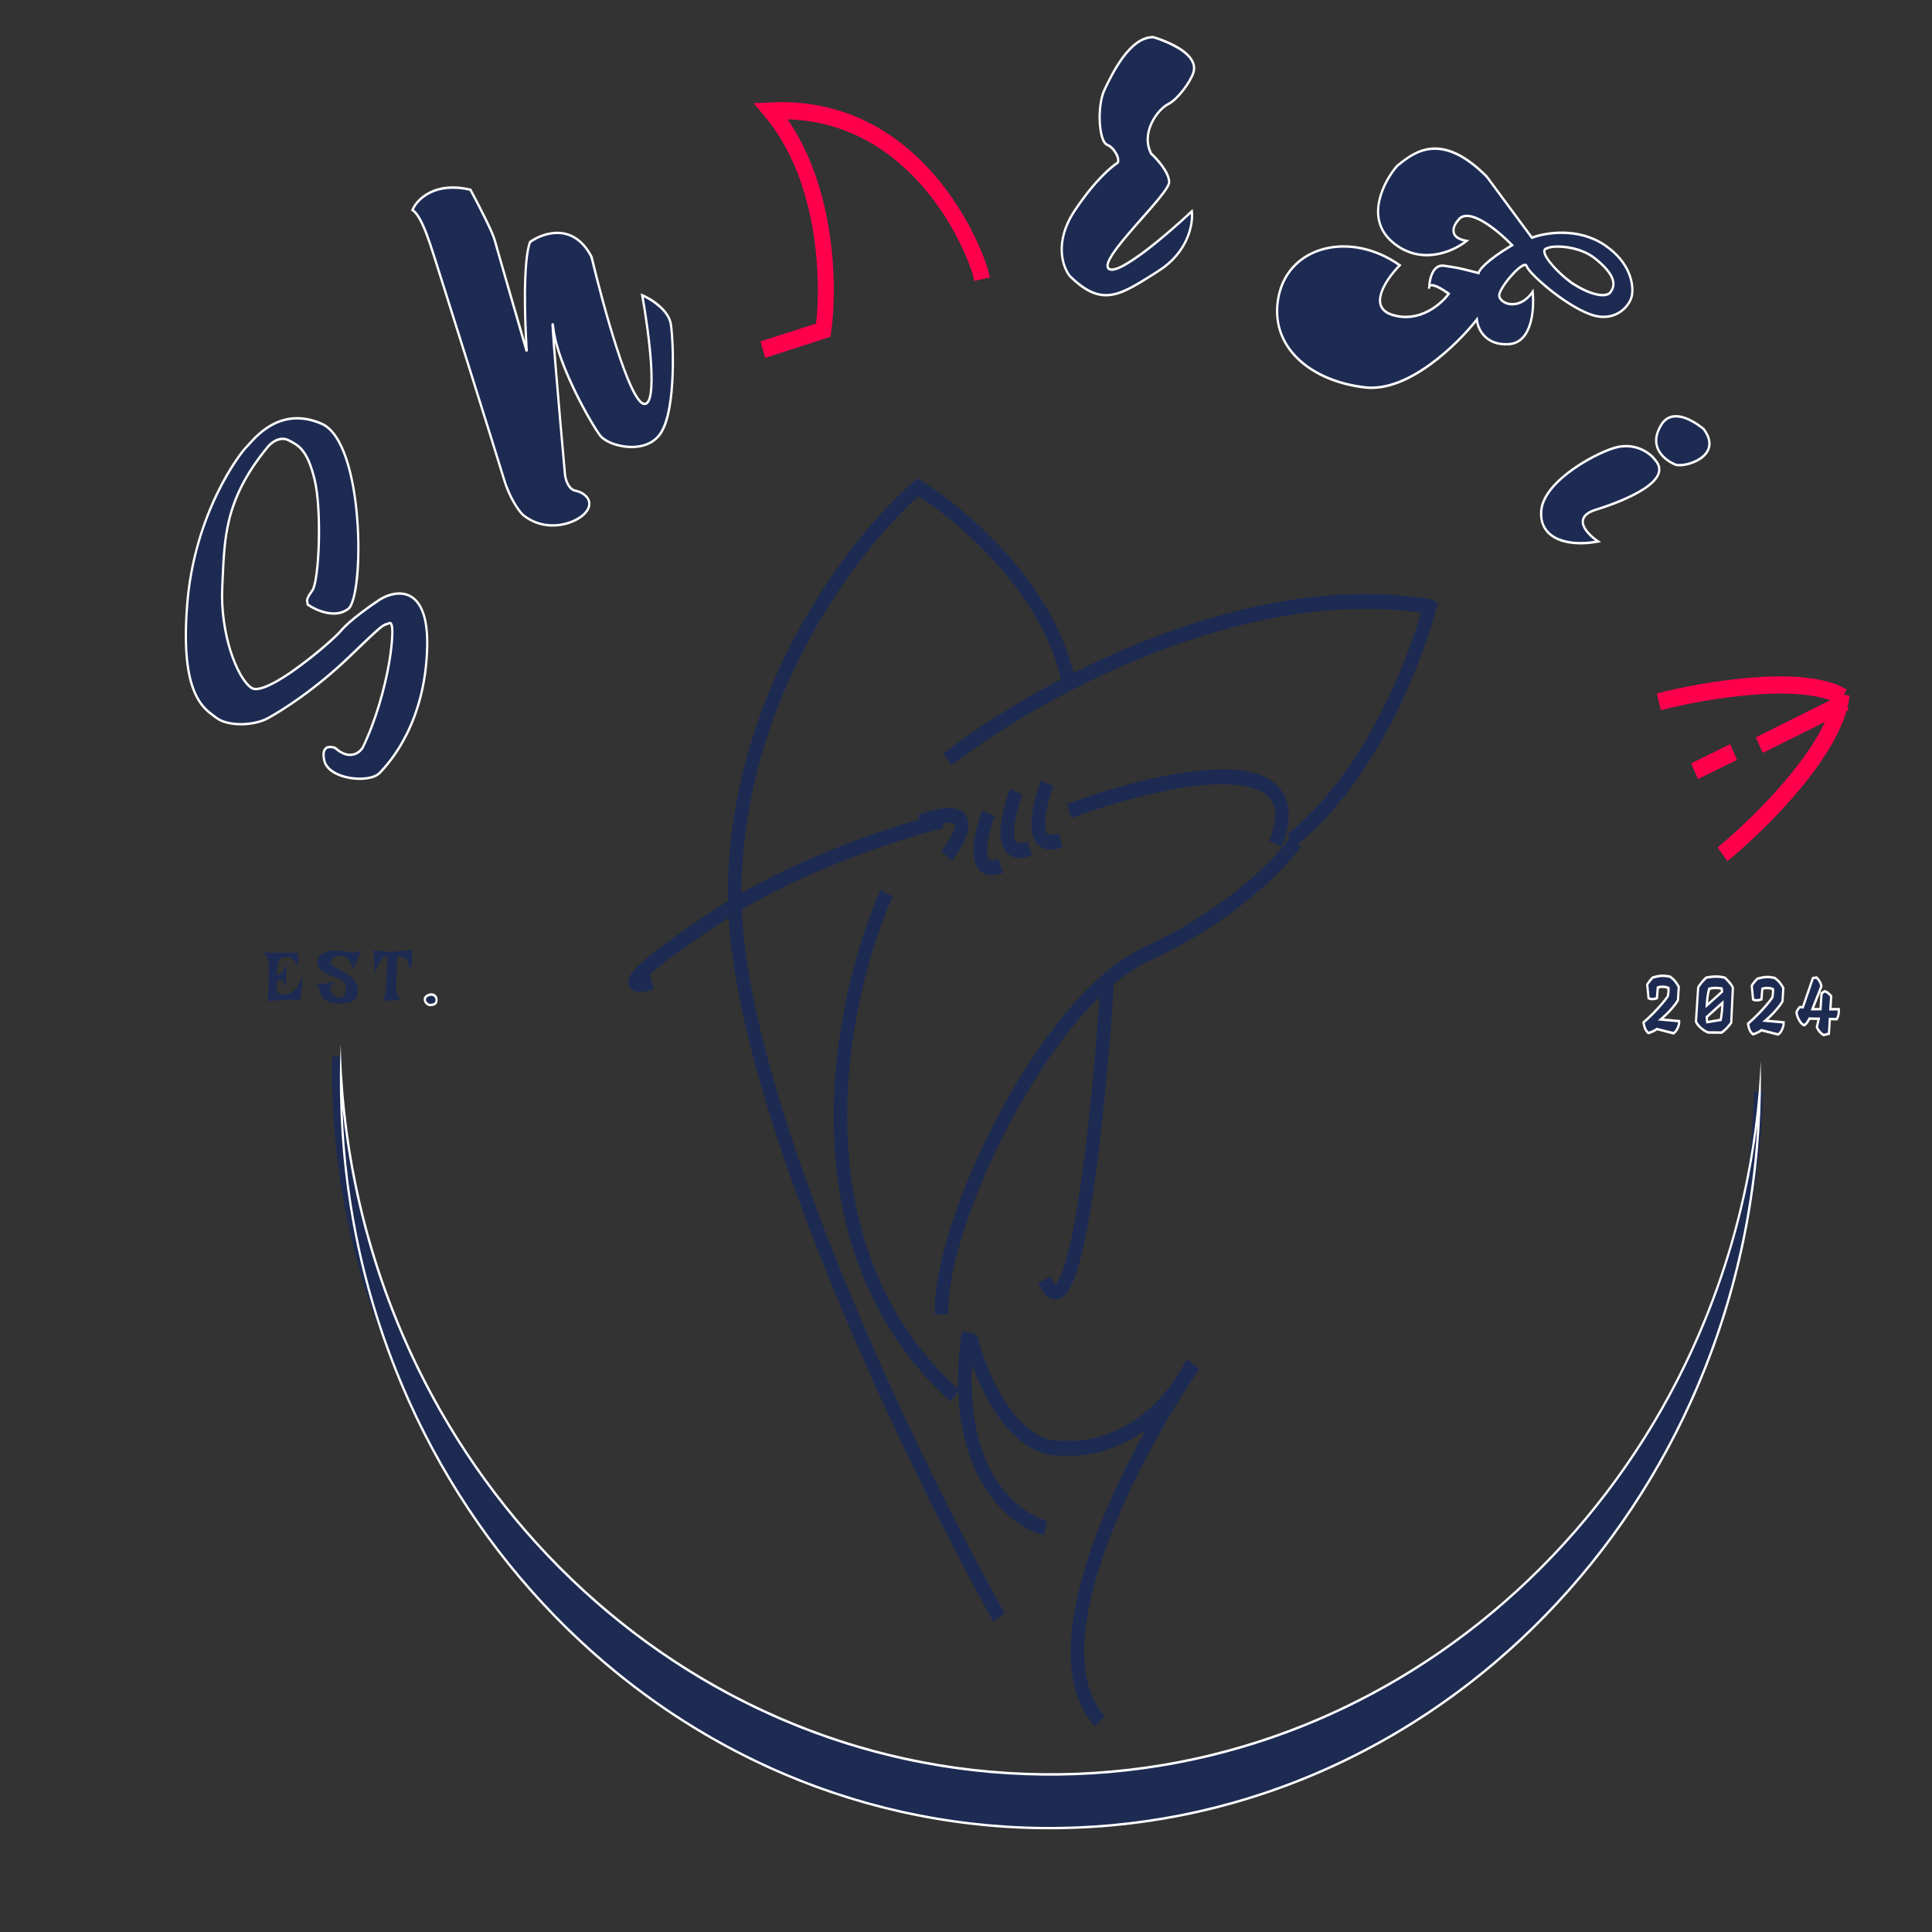 <svg width="17" height="17" viewBox="0 0 17 17" fill="none" xmlns="http://www.w3.org/2000/svg">
<rect x="0" y="0" width="17" height="17" fill="#333333" stroke="none"/>
<path fill-rule="evenodd" clip-rule="evenodd" d="M6.632 0.908L6.779 0.901C7.45 0.867 7.922 1.189 8.23 1.549C8.535 1.906 8.683 2.304 8.711 2.441L8.574 2.472C8.552 2.362 8.416 1.988 8.127 1.651C7.863 1.342 7.474 1.067 6.93 1.05C7.131 1.342 7.239 1.686 7.292 2.006C7.353 2.372 7.343 2.713 7.314 2.917L7.307 2.964L6.733 3.149L6.692 3.004L7.181 2.847C7.203 2.654 7.207 2.353 7.154 2.031C7.096 1.681 6.97 1.312 6.731 1.027L6.632 0.908Z" fill="#FF004D"/>
<path fill-rule="evenodd" clip-rule="evenodd" d="M8.777 4.969C8.507 4.665 8.207 4.439 8.015 4.325L8.072 4.209C8.274 4.33 8.584 4.564 8.863 4.878C9.141 5.191 9.393 5.59 9.47 6.04L9.353 6.065C9.282 5.65 9.048 5.274 8.777 4.969Z" fill="#1D2B53"/>
<path fill-rule="evenodd" clip-rule="evenodd" d="M6.405 7.784C6.447 6.003 7.532 4.661 8.07 4.211L8.142 4.315C7.621 4.751 6.565 6.059 6.524 7.788C6.503 8.649 6.881 9.894 7.369 11.109C7.855 12.321 8.446 13.491 8.842 14.198L8.74 14.267C8.342 13.556 7.749 12.38 7.26 11.162C6.772 9.947 6.383 8.678 6.405 7.784Z" fill="#1D2B53"/>
<path fill-rule="evenodd" clip-rule="evenodd" d="M10.143 5.75C9.379 6.048 8.732 6.454 8.371 6.736L8.302 6.629C8.672 6.341 9.329 5.929 10.103 5.627C10.877 5.324 11.775 5.128 12.623 5.278L12.604 5.408C11.783 5.262 10.907 5.451 10.143 5.75Z" fill="#1D2B53"/>
<path fill-rule="evenodd" clip-rule="evenodd" d="M12.148 6.277C12.351 5.883 12.48 5.5 12.537 5.27L12.652 5.304C12.593 5.545 12.46 5.938 12.251 6.341C12.043 6.745 11.758 7.163 11.394 7.448L11.325 7.341C11.67 7.072 11.944 6.671 12.148 6.277Z" fill="#1D2B53"/>
<path fill-rule="evenodd" clip-rule="evenodd" d="M10.733 6.901C10.339 6.907 9.803 7.059 9.427 7.199L9.389 7.075C9.768 6.933 10.318 6.776 10.732 6.77C10.936 6.767 11.124 6.8 11.236 6.909C11.295 6.966 11.331 7.042 11.338 7.136C11.345 7.228 11.325 7.333 11.278 7.452L11.168 7.4C11.211 7.293 11.224 7.21 11.22 7.147C11.215 7.087 11.193 7.042 11.157 7.008C11.081 6.933 10.934 6.898 10.733 6.901Z" fill="#1D2B53"/>
<path fill-rule="evenodd" clip-rule="evenodd" d="M7.337 9.92C7.319 9.083 7.539 8.299 7.748 7.831L7.855 7.888C7.653 8.341 7.438 9.104 7.456 9.917C7.474 10.727 7.722 11.583 8.44 12.231L8.364 12.333C7.613 11.654 7.355 10.759 7.337 9.92Z" fill="#1D2B53"/>
<path fill-rule="evenodd" clip-rule="evenodd" d="M8.735 12.968C8.88 13.225 9.079 13.347 9.213 13.381L9.185 13.508C9.021 13.466 8.796 13.323 8.634 13.037C8.471 12.749 8.375 12.321 8.464 11.712L8.581 11.733C8.497 12.317 8.59 12.712 8.735 12.968Z" fill="#1D2B53"/>
<path fill-rule="evenodd" clip-rule="evenodd" d="M8.774 12.45C8.624 12.232 8.527 11.962 8.482 11.779L8.598 11.745C8.639 11.917 8.731 12.17 8.869 12.37C9.008 12.572 9.182 12.705 9.389 12.674L9.405 12.804C9.134 12.844 8.923 12.666 8.774 12.45Z" fill="#1D2B53"/>
<path fill-rule="evenodd" clip-rule="evenodd" d="M10.541 12.032C10.204 12.697 9.633 12.828 9.382 12.808L9.391 12.677C9.605 12.694 10.127 12.58 10.437 11.968L10.541 12.032Z" fill="#1D2B53"/>
<path fill-rule="evenodd" clip-rule="evenodd" d="M9.615 13.589C9.834 12.977 10.193 12.355 10.457 11.968L10.552 12.047C10.292 12.427 9.939 13.039 9.726 13.637C9.619 13.936 9.549 14.228 9.541 14.483C9.533 14.738 9.586 14.95 9.72 15.101L9.635 15.192C9.471 15.007 9.413 14.755 9.422 14.479C9.431 14.203 9.506 13.895 9.615 13.589Z" fill="#1D2B53"/>
<path fill-rule="evenodd" clip-rule="evenodd" d="M10.069 8.333C10.785 8.007 11.225 7.55 11.352 7.37L11.446 7.45C11.306 7.65 10.848 8.119 10.115 8.454C9.9 8.552 9.678 8.747 9.466 9C9.255 9.252 9.057 9.56 8.887 9.88C8.717 10.199 8.577 10.529 8.482 10.826C8.386 11.124 8.337 11.382 8.346 11.561L8.227 11.568C8.217 11.364 8.272 11.086 8.369 10.782C8.467 10.477 8.611 10.14 8.784 9.814C8.957 9.488 9.161 9.172 9.379 8.911C9.596 8.651 9.832 8.442 10.069 8.333Z" fill="#1D2B53"/>
<path fill-rule="evenodd" clip-rule="evenodd" d="M8.478 7.416C8.449 7.472 8.411 7.529 8.374 7.575L8.284 7.489C8.317 7.447 8.35 7.398 8.373 7.353C8.398 7.304 8.405 7.271 8.403 7.256C8.402 7.252 8.402 7.252 8.401 7.251C8.401 7.251 8.401 7.251 8.401 7.251C8.399 7.249 8.39 7.243 8.368 7.241C8.323 7.237 8.244 7.249 8.115 7.295L8.079 7.17C8.211 7.123 8.31 7.104 8.379 7.111C8.415 7.114 8.448 7.125 8.474 7.147C8.502 7.171 8.516 7.203 8.521 7.237C8.529 7.298 8.504 7.364 8.478 7.416Z" fill="#1D2B53"/>
<path fill-rule="evenodd" clip-rule="evenodd" d="M6.208 8.058C6.895 7.577 7.871 7.258 8.276 7.16L8.301 7.287C7.902 7.384 6.941 7.699 6.271 8.168L6.208 8.058Z" fill="#1D2B53"/>
<path fill-rule="evenodd" clip-rule="evenodd" d="M9.484 10.588C9.579 9.999 9.649 9.193 9.684 8.629L9.803 8.638C9.767 9.203 9.697 10.015 9.601 10.61C9.553 10.905 9.498 11.156 9.434 11.295C9.418 11.331 9.4 11.363 9.378 11.387C9.357 11.411 9.328 11.433 9.291 11.434C9.253 11.436 9.221 11.417 9.198 11.391C9.174 11.366 9.153 11.331 9.135 11.29L9.241 11.232C9.257 11.267 9.271 11.287 9.28 11.297C9.283 11.3 9.285 11.301 9.286 11.302C9.288 11.301 9.29 11.299 9.293 11.296C9.302 11.285 9.314 11.266 9.328 11.236C9.383 11.117 9.436 10.884 9.484 10.588ZM9.283 11.304C9.283 11.304 9.283 11.304 9.283 11.304C9.283 11.304 9.283 11.304 9.283 11.304ZM9.288 11.304C9.289 11.304 9.289 11.304 9.289 11.304C9.289 11.304 9.289 11.304 9.288 11.304Z" fill="#1D2B53"/>
<path fill-rule="evenodd" clip-rule="evenodd" d="M9.076 7.267C9.072 7.141 9.118 6.977 9.159 6.869L9.269 6.919C9.23 7.023 9.192 7.165 9.195 7.262C9.197 7.312 9.208 7.332 9.217 7.338C9.224 7.344 9.248 7.356 9.313 7.331L9.352 7.454C9.274 7.485 9.201 7.488 9.146 7.444C9.093 7.401 9.078 7.329 9.076 7.267Z" fill="#1D2B53"/>
<path fill-rule="evenodd" clip-rule="evenodd" d="M8.804 7.34C8.799 7.214 8.846 7.051 8.887 6.942L8.997 6.992C8.957 7.097 8.919 7.238 8.923 7.335C8.924 7.385 8.936 7.405 8.945 7.412C8.952 7.417 8.976 7.429 9.041 7.404L9.08 7.527C9.001 7.558 8.929 7.561 8.874 7.517C8.821 7.474 8.806 7.403 8.804 7.34Z" fill="#1D2B53"/>
<path fill-rule="evenodd" clip-rule="evenodd" d="M8.567 7.502C8.563 7.384 8.605 7.232 8.643 7.132L8.753 7.181C8.717 7.277 8.683 7.408 8.686 7.497C8.687 7.543 8.698 7.559 8.704 7.564C8.708 7.568 8.727 7.579 8.785 7.556L8.825 7.679C8.753 7.708 8.684 7.712 8.632 7.669C8.582 7.628 8.569 7.56 8.567 7.502Z" fill="#1D2B53"/>
<path fill-rule="evenodd" clip-rule="evenodd" d="M5.665 8.454C5.805 8.331 6.041 8.166 6.215 8.052L6.276 8.165C6.103 8.278 5.873 8.439 5.739 8.556C5.729 8.565 5.719 8.574 5.71 8.583C5.713 8.582 5.717 8.581 5.721 8.58L5.751 8.707C5.697 8.722 5.653 8.73 5.62 8.729C5.605 8.728 5.584 8.725 5.565 8.712C5.541 8.696 5.528 8.669 5.529 8.638C5.529 8.615 5.539 8.595 5.546 8.582C5.554 8.568 5.565 8.554 5.576 8.54C5.599 8.514 5.63 8.484 5.665 8.454ZM5.619 8.597C5.619 8.597 5.619 8.597 5.62 8.597C5.619 8.597 5.619 8.597 5.619 8.597ZM5.646 8.654C5.646 8.654 5.646 8.655 5.646 8.655C5.646 8.655 5.646 8.654 5.646 8.654Z" fill="#1D2B53"/>
<path fill-rule="evenodd" clip-rule="evenodd" d="M3.004 9.299C2.985 10.114 3.126 10.926 3.42 11.688C3.714 12.45 4.155 13.147 4.719 13.739C5.282 14.331 5.957 14.807 6.704 15.139C7.451 15.471 8.256 15.652 9.073 15.672C9.891 15.692 10.703 15.551 11.465 15.257C12.227 14.962 12.923 14.52 13.513 13.957C14.104 13.393 14.577 12.719 14.906 11.972C15.235 11.226 15.415 10.422 15.434 9.607L15.513 9.609C15.494 10.437 15.312 11.253 14.978 12.01C14.643 12.768 14.164 13.451 13.565 14.023C12.967 14.594 12.262 15.041 11.491 15.339C10.72 15.637 9.898 15.78 9.071 15.759C8.245 15.739 7.43 15.556 6.674 15.22C5.918 14.884 5.235 14.402 4.664 13.802C4.093 13.202 3.646 12.495 3.347 11.722C3.049 10.949 2.905 10.125 2.924 9.297L3.004 9.299Z" fill="#1D2B53"/>
<path d="M3.788 8.764C3.802 8.762 3.813 8.765 3.82 8.772C3.828 8.779 3.832 8.789 3.832 8.802C3.831 8.809 3.83 8.814 3.828 8.817C3.826 8.821 3.823 8.824 3.82 8.826C3.817 8.828 3.813 8.829 3.808 8.831C3.804 8.831 3.799 8.832 3.793 8.833C3.787 8.834 3.781 8.834 3.776 8.832C3.771 8.83 3.766 8.827 3.762 8.823C3.757 8.819 3.754 8.815 3.751 8.81C3.749 8.805 3.748 8.801 3.748 8.796C3.748 8.791 3.749 8.787 3.752 8.783C3.754 8.779 3.758 8.776 3.762 8.774C3.766 8.771 3.77 8.769 3.774 8.768C3.779 8.766 3.784 8.765 3.788 8.764Z" fill="#1D2B53"/>
<path d="M3.285 8.362C3.311 8.365 3.333 8.368 3.352 8.37C3.371 8.371 3.387 8.373 3.399 8.374C3.414 8.375 3.426 8.375 3.435 8.375C3.445 8.374 3.459 8.374 3.477 8.372C3.491 8.371 3.511 8.369 3.535 8.368C3.559 8.365 3.589 8.362 3.625 8.358C3.625 8.368 3.625 8.378 3.625 8.387C3.626 8.396 3.626 8.404 3.626 8.411C3.626 8.419 3.627 8.426 3.627 8.433C3.626 8.441 3.626 8.45 3.625 8.461C3.624 8.47 3.623 8.482 3.621 8.497C3.619 8.511 3.616 8.527 3.612 8.547C3.607 8.524 3.602 8.505 3.597 8.491C3.592 8.477 3.588 8.465 3.584 8.456C3.579 8.447 3.575 8.439 3.57 8.434C3.565 8.43 3.559 8.427 3.552 8.424C3.546 8.422 3.538 8.42 3.528 8.419C3.519 8.417 3.508 8.417 3.495 8.419C3.493 8.475 3.491 8.521 3.49 8.556C3.488 8.591 3.488 8.618 3.487 8.638C3.486 8.661 3.486 8.678 3.486 8.688C3.486 8.703 3.488 8.717 3.492 8.731C3.495 8.743 3.499 8.755 3.506 8.768C3.513 8.781 3.523 8.793 3.536 8.802L3.465 8.802C3.459 8.802 3.45 8.802 3.441 8.803C3.433 8.803 3.422 8.804 3.409 8.805C3.397 8.806 3.382 8.807 3.366 8.809C3.372 8.798 3.376 8.788 3.38 8.779C3.384 8.77 3.386 8.762 3.388 8.756C3.391 8.748 3.393 8.742 3.394 8.736C3.394 8.727 3.396 8.71 3.397 8.684C3.398 8.673 3.398 8.66 3.399 8.644C3.4 8.628 3.401 8.61 3.402 8.588C3.403 8.566 3.405 8.541 3.406 8.513C3.407 8.485 3.409 8.452 3.41 8.417C3.403 8.414 3.397 8.415 3.391 8.417C3.384 8.419 3.379 8.422 3.374 8.425C3.369 8.429 3.363 8.434 3.358 8.44C3.353 8.448 3.348 8.457 3.341 8.468C3.336 8.478 3.329 8.491 3.322 8.507C3.315 8.523 3.307 8.542 3.298 8.566C3.296 8.541 3.295 8.521 3.294 8.505C3.294 8.489 3.293 8.476 3.293 8.467C3.293 8.456 3.293 8.449 3.293 8.443C3.293 8.439 3.292 8.433 3.292 8.425C3.291 8.419 3.29 8.41 3.289 8.4C3.288 8.389 3.287 8.376 3.285 8.362Z" fill="#1D2B53"/>
<path d="M3.18 8.358C3.175 8.372 3.17 8.384 3.165 8.394C3.161 8.404 3.157 8.413 3.154 8.42C3.15 8.428 3.147 8.435 3.145 8.442C3.143 8.446 3.14 8.453 3.137 8.461C3.134 8.468 3.13 8.477 3.125 8.489C3.121 8.501 3.115 8.516 3.108 8.534C3.104 8.518 3.1 8.504 3.095 8.492C3.091 8.48 3.085 8.47 3.08 8.461C3.074 8.452 3.068 8.444 3.061 8.439C3.055 8.433 3.049 8.428 3.043 8.424C3.028 8.415 3.013 8.41 2.998 8.409C2.977 8.41 2.96 8.414 2.948 8.42C2.936 8.426 2.928 8.433 2.922 8.441C2.917 8.448 2.914 8.457 2.913 8.465C2.913 8.473 2.914 8.48 2.916 8.486C2.918 8.491 2.924 8.497 2.936 8.504C2.948 8.511 2.962 8.519 2.979 8.528C2.996 8.537 3.014 8.547 3.033 8.558C3.052 8.569 3.07 8.581 3.086 8.594C3.103 8.607 3.116 8.622 3.127 8.637C3.139 8.652 3.145 8.668 3.146 8.685C3.147 8.707 3.147 8.727 3.145 8.744C3.143 8.761 3.138 8.776 3.128 8.789C3.119 8.801 3.104 8.81 3.084 8.817C3.065 8.824 3.038 8.829 3.003 8.83C2.967 8.831 2.938 8.829 2.915 8.823C2.893 8.816 2.874 8.808 2.86 8.798C2.846 8.787 2.836 8.776 2.829 8.763C2.822 8.751 2.818 8.739 2.815 8.728C2.812 8.716 2.81 8.707 2.809 8.699C2.808 8.69 2.806 8.685 2.803 8.683C2.8 8.681 2.797 8.679 2.794 8.677C2.791 8.676 2.788 8.674 2.785 8.673C2.782 8.671 2.779 8.669 2.776 8.668L2.945 8.64C2.936 8.648 2.928 8.656 2.922 8.663C2.917 8.671 2.913 8.677 2.911 8.682C2.907 8.689 2.905 8.695 2.904 8.7C2.903 8.706 2.905 8.714 2.909 8.723C2.913 8.732 2.919 8.741 2.926 8.749C2.934 8.757 2.943 8.764 2.953 8.77C2.963 8.776 2.973 8.778 2.984 8.777C2.998 8.776 3.009 8.773 3.017 8.767C3.026 8.761 3.032 8.753 3.037 8.743C3.041 8.734 3.044 8.724 3.045 8.713C3.046 8.702 3.045 8.691 3.043 8.68C3.04 8.669 3.037 8.659 3.031 8.649C3.026 8.639 3.02 8.631 3.012 8.625C3.006 8.62 2.996 8.615 2.982 8.61C2.968 8.605 2.953 8.6 2.936 8.594C2.919 8.588 2.902 8.582 2.885 8.574C2.867 8.567 2.851 8.557 2.837 8.547C2.823 8.536 2.812 8.523 2.804 8.509C2.796 8.494 2.793 8.476 2.795 8.456C2.797 8.439 2.802 8.424 2.811 8.413C2.82 8.401 2.831 8.392 2.844 8.385C2.858 8.378 2.873 8.373 2.889 8.37C2.906 8.366 2.923 8.365 2.94 8.364C2.957 8.364 2.974 8.364 2.991 8.366C3.008 8.367 3.023 8.369 3.037 8.371C3.05 8.372 3.062 8.374 3.071 8.376C3.081 8.377 3.087 8.378 3.089 8.379C3.099 8.38 3.109 8.38 3.119 8.379C3.128 8.378 3.138 8.376 3.149 8.373C3.159 8.37 3.17 8.365 3.18 8.358Z" fill="#1D2B53"/>
<path d="M2.304 8.38C2.332 8.381 2.354 8.382 2.372 8.383C2.39 8.383 2.405 8.383 2.416 8.383L2.447 8.383L2.62 8.385C2.621 8.394 2.621 8.402 2.622 8.41C2.622 8.418 2.623 8.425 2.623 8.431C2.622 8.438 2.622 8.445 2.622 8.451C2.621 8.457 2.621 8.463 2.62 8.47C2.619 8.476 2.618 8.482 2.617 8.489C2.616 8.496 2.615 8.503 2.613 8.51C2.608 8.487 2.601 8.469 2.591 8.457C2.583 8.445 2.574 8.437 2.564 8.431C2.554 8.424 2.542 8.421 2.53 8.42C2.514 8.421 2.502 8.422 2.493 8.424C2.484 8.426 2.477 8.429 2.472 8.433C2.467 8.437 2.463 8.441 2.46 8.446C2.458 8.451 2.455 8.456 2.452 8.462C2.45 8.467 2.448 8.475 2.446 8.486C2.444 8.495 2.442 8.507 2.439 8.522C2.438 8.537 2.436 8.557 2.434 8.582C2.444 8.578 2.452 8.575 2.459 8.572C2.465 8.569 2.471 8.567 2.474 8.565C2.479 8.562 2.482 8.56 2.484 8.558C2.485 8.555 2.488 8.551 2.491 8.544C2.493 8.538 2.497 8.53 2.501 8.52C2.505 8.509 2.51 8.495 2.516 8.478C2.517 8.497 2.517 8.514 2.517 8.527C2.517 8.54 2.517 8.55 2.517 8.558C2.517 8.568 2.517 8.575 2.517 8.581L2.517 8.605C2.517 8.614 2.517 8.626 2.517 8.641C2.517 8.656 2.517 8.675 2.518 8.698C2.513 8.682 2.509 8.67 2.505 8.661C2.502 8.652 2.499 8.645 2.496 8.64C2.493 8.634 2.491 8.63 2.488 8.628C2.486 8.627 2.482 8.626 2.477 8.626C2.473 8.625 2.468 8.625 2.461 8.625C2.455 8.625 2.447 8.626 2.437 8.628C2.436 8.651 2.435 8.67 2.436 8.685C2.437 8.699 2.438 8.709 2.44 8.717C2.442 8.726 2.444 8.733 2.447 8.736C2.45 8.74 2.457 8.744 2.468 8.746C2.478 8.749 2.49 8.75 2.503 8.749C2.517 8.749 2.53 8.746 2.544 8.742C2.558 8.738 2.571 8.731 2.582 8.721C2.59 8.713 2.599 8.703 2.608 8.691C2.616 8.68 2.625 8.667 2.635 8.651C2.644 8.635 2.654 8.615 2.664 8.593C2.662 8.612 2.661 8.628 2.66 8.64C2.659 8.653 2.658 8.663 2.658 8.67C2.657 8.679 2.656 8.686 2.656 8.691C2.655 8.696 2.655 8.703 2.654 8.713C2.653 8.721 2.651 8.732 2.649 8.746C2.647 8.759 2.645 8.777 2.642 8.798C2.624 8.798 2.607 8.799 2.59 8.799C2.574 8.799 2.56 8.799 2.547 8.799C2.533 8.799 2.519 8.8 2.507 8.8C2.494 8.8 2.48 8.8 2.464 8.801C2.451 8.802 2.434 8.803 2.416 8.805C2.398 8.806 2.377 8.808 2.355 8.811C2.358 8.782 2.359 8.755 2.36 8.729C2.362 8.703 2.363 8.68 2.363 8.661C2.364 8.638 2.364 8.616 2.364 8.597C2.367 8.548 2.366 8.508 2.363 8.478C2.36 8.447 2.356 8.428 2.352 8.419C2.349 8.416 2.346 8.413 2.342 8.408C2.338 8.405 2.334 8.401 2.328 8.396C2.321 8.391 2.314 8.386 2.304 8.38Z" fill="#1D2B53"/>
<path fill-rule="evenodd" clip-rule="evenodd" d="M3.82 8.771C3.813 8.763 3.802 8.761 3.788 8.762C3.784 8.763 3.779 8.765 3.774 8.766C3.77 8.767 3.766 8.769 3.762 8.772C3.758 8.775 3.754 8.778 3.752 8.782C3.749 8.785 3.748 8.79 3.748 8.795C3.748 8.799 3.749 8.804 3.751 8.809C3.754 8.813 3.757 8.818 3.762 8.822C3.766 8.826 3.771 8.829 3.776 8.831C3.781 8.833 3.787 8.833 3.793 8.832C3.799 8.831 3.804 8.83 3.808 8.829C3.813 8.828 3.817 8.827 3.82 8.825C3.823 8.823 3.826 8.82 3.828 8.816C3.83 8.812 3.831 8.807 3.832 8.801C3.832 8.788 3.828 8.778 3.82 8.771ZM3.833 8.754C3.82 8.741 3.803 8.738 3.785 8.741L3.785 8.741L3.785 8.741C3.779 8.742 3.774 8.743 3.769 8.745C3.763 8.747 3.757 8.75 3.751 8.754C3.745 8.758 3.74 8.762 3.736 8.768L3.736 8.768L3.736 8.769C3.73 8.776 3.728 8.786 3.728 8.794C3.728 8.803 3.73 8.812 3.734 8.819L3.734 8.82L3.734 8.82C3.738 8.827 3.743 8.833 3.749 8.838C3.755 8.844 3.762 8.848 3.769 8.851L3.77 8.851L3.77 8.852C3.779 8.854 3.787 8.855 3.796 8.853C3.802 8.852 3.807 8.852 3.811 8.851L3.812 8.851L3.813 8.85C3.818 8.849 3.824 8.847 3.828 8.845L3.829 8.844L3.829 8.844C3.836 8.84 3.841 8.834 3.845 8.827C3.849 8.819 3.851 8.811 3.851 8.802L3.851 8.802L3.851 8.802C3.852 8.783 3.847 8.766 3.833 8.754Z" fill="white"/>
<path d="M16.17 8.89C16.171 8.916 16.166 8.938 16.156 8.956L16.092 8.955L16.084 9.087L16.049 9.096C16.027 9.084 16.01 9.064 15.997 9.036L16.016 8.953L15.914 8.951C15.909 8.963 15.903 8.975 15.896 8.986C15.889 8.996 15.882 9.004 15.875 9.008C15.867 9.005 15.859 8.998 15.851 8.987C15.842 8.976 15.835 8.963 15.829 8.949C15.823 8.934 15.819 8.921 15.818 8.91C15.822 8.895 15.83 8.883 15.84 8.872L15.87 8.874L15.959 8.615L15.981 8.612C15.989 8.62 15.997 8.63 16.003 8.643C16.011 8.655 16.015 8.667 16.016 8.677L15.932 8.89L16.028 8.89L16.037 8.746L16.057 8.734C16.063 8.735 16.071 8.74 16.081 8.748C16.09 8.755 16.098 8.762 16.103 8.768L16.095 8.89L16.17 8.89Z" fill="#1D2B53"/>
<path d="M15.506 8.989L15.685 9.005C15.684 9.016 15.682 9.027 15.678 9.039C15.674 9.051 15.668 9.062 15.662 9.071C15.656 9.08 15.65 9.087 15.644 9.09L15.496 9.053C15.488 9.06 15.478 9.066 15.466 9.072C15.455 9.078 15.441 9.083 15.426 9.088C15.416 9.079 15.409 9.069 15.404 9.056C15.399 9.044 15.395 9.029 15.392 9.012C15.421 8.986 15.449 8.959 15.476 8.931C15.504 8.903 15.528 8.876 15.551 8.85C15.573 8.824 15.591 8.802 15.604 8.782C15.607 8.769 15.609 8.755 15.61 8.739C15.612 8.723 15.611 8.709 15.61 8.695C15.593 8.687 15.575 8.683 15.554 8.682C15.534 8.681 15.515 8.684 15.498 8.691L15.49 8.785C15.481 8.788 15.472 8.79 15.461 8.79C15.451 8.791 15.442 8.789 15.435 8.786L15.424 8.676C15.43 8.666 15.437 8.656 15.445 8.646C15.453 8.636 15.461 8.628 15.467 8.622C15.497 8.613 15.522 8.608 15.544 8.607C15.566 8.607 15.588 8.609 15.612 8.615C15.629 8.628 15.643 8.641 15.653 8.654C15.664 8.667 15.673 8.681 15.682 8.697L15.674 8.807C15.663 8.826 15.649 8.847 15.631 8.868C15.613 8.889 15.593 8.91 15.572 8.931C15.55 8.952 15.528 8.971 15.506 8.989Z" fill="#1D2B53"/>
<path d="M15.173 8.613C15.18 8.619 15.188 8.627 15.196 8.636C15.205 8.645 15.213 8.655 15.22 8.664C15.228 8.674 15.233 8.683 15.237 8.692L15.224 8.993C15.218 9.002 15.211 9.011 15.202 9.022C15.193 9.032 15.184 9.042 15.174 9.052C15.164 9.061 15.154 9.068 15.145 9.075L15.034 9.074C15.028 9.073 15.019 9.069 15.009 9.063C14.999 9.057 14.988 9.049 14.977 9.04C14.966 9.031 14.957 9.021 14.948 9.012C14.94 9.002 14.935 8.992 14.933 8.985L14.952 8.692C14.956 8.685 14.962 8.676 14.969 8.666C14.977 8.656 14.985 8.646 14.994 8.636C15.003 8.626 15.011 8.618 15.018 8.612C15.047 8.606 15.074 8.603 15.1 8.603C15.125 8.603 15.15 8.606 15.173 8.613ZM15.158 8.689C15.138 8.684 15.117 8.681 15.094 8.681C15.071 8.682 15.05 8.685 15.031 8.691C15.024 8.715 15.018 8.742 15.014 8.775C15.01 8.807 15.008 8.839 15.007 8.871L15.163 8.731C15.162 8.723 15.161 8.716 15.16 8.709C15.159 8.702 15.159 8.695 15.158 8.689ZM15.014 9.006L15.149 8.983C15.154 8.959 15.158 8.93 15.161 8.898C15.164 8.866 15.166 8.833 15.166 8.801L15.007 8.944C15.008 8.956 15.008 8.967 15.009 8.978C15.011 8.988 15.012 8.997 15.014 9.006Z" fill="#1D2B53"/>
<path d="M14.586 8.979L14.765 8.994C14.765 9.005 14.762 9.017 14.758 9.028C14.754 9.04 14.749 9.051 14.742 9.06C14.736 9.069 14.73 9.076 14.724 9.08L14.577 9.042C14.568 9.049 14.558 9.055 14.547 9.061C14.535 9.067 14.522 9.073 14.507 9.077C14.497 9.068 14.489 9.058 14.484 9.046C14.479 9.033 14.475 9.018 14.472 9.001C14.501 8.975 14.529 8.948 14.557 8.921C14.584 8.893 14.609 8.866 14.631 8.84C14.653 8.814 14.671 8.791 14.684 8.771C14.687 8.758 14.69 8.744 14.691 8.728C14.692 8.713 14.692 8.698 14.69 8.684C14.674 8.676 14.655 8.672 14.635 8.671C14.614 8.67 14.595 8.673 14.578 8.681L14.57 8.774C14.562 8.777 14.552 8.779 14.542 8.78C14.531 8.78 14.523 8.779 14.515 8.775L14.504 8.665C14.51 8.655 14.518 8.645 14.525 8.635C14.534 8.625 14.541 8.617 14.548 8.611C14.577 8.602 14.603 8.597 14.624 8.597C14.646 8.596 14.669 8.598 14.692 8.604C14.709 8.617 14.723 8.63 14.734 8.643C14.744 8.656 14.754 8.671 14.762 8.686L14.755 8.797C14.744 8.816 14.729 8.836 14.711 8.857C14.693 8.878 14.674 8.899 14.652 8.92C14.63 8.941 14.608 8.961 14.586 8.979Z" fill="#1D2B53"/>
<path fill-rule="evenodd" clip-rule="evenodd" d="M16.189 8.869L16.19 8.89C16.191 8.919 16.186 8.946 16.173 8.968L16.167 8.979L16.11 8.978L16.102 9.105L16.047 9.119L16.04 9.116C16.014 9.102 15.994 9.078 15.98 9.047L15.976 9.039L15.991 8.975L15.926 8.974C15.922 8.983 15.917 8.991 15.912 8.999L15.912 8.999L15.912 8.999C15.904 9.011 15.896 9.021 15.886 9.028L15.878 9.033L15.869 9.03C15.856 9.025 15.845 9.014 15.835 9.002L15.835 9.002L15.835 9.001C15.826 8.989 15.818 8.975 15.811 8.959L15.811 8.959L15.811 8.958C15.805 8.943 15.8 8.928 15.798 8.914L15.797 8.908L15.799 8.903C15.805 8.885 15.814 8.87 15.827 8.857L15.833 8.85L15.857 8.852L15.945 8.596L15.987 8.59L15.993 8.596C16.004 8.605 16.013 8.618 16.021 8.632C16.029 8.646 16.034 8.66 16.036 8.675L16.037 8.681L15.963 8.869L16.01 8.869L16.018 8.734L16.053 8.711L16.061 8.713C16.072 8.715 16.083 8.722 16.093 8.731C16.103 8.739 16.111 8.746 16.117 8.754L16.123 8.761L16.117 8.869L16.189 8.869ZM16.095 8.891L16.17 8.891C16.17 8.895 16.17 8.9 16.17 8.905C16.17 8.907 16.169 8.91 16.169 8.913C16.168 8.929 16.163 8.944 16.156 8.957L16.092 8.955L16.084 9.087L16.049 9.096C16.028 9.085 16.011 9.065 15.997 9.037L16.016 8.954L15.914 8.952C15.909 8.964 15.903 8.976 15.896 8.986C15.889 8.997 15.882 9.004 15.876 9.009C15.867 9.006 15.859 8.999 15.851 8.988C15.843 8.976 15.835 8.964 15.829 8.95C15.823 8.935 15.82 8.922 15.818 8.91C15.822 8.896 15.83 8.883 15.84 8.872L15.87 8.875L15.959 8.616L15.981 8.613C15.989 8.62 15.997 8.631 16.004 8.643C16.011 8.656 16.015 8.667 16.016 8.678L15.932 8.891L16.028 8.89L16.038 8.747L16.057 8.734C16.064 8.736 16.072 8.74 16.081 8.748C16.09 8.756 16.098 8.763 16.103 8.769L16.095 8.891Z" fill="white"/>
<path fill-rule="evenodd" clip-rule="evenodd" d="M15.544 8.608C15.566 8.607 15.588 8.61 15.612 8.615C15.629 8.628 15.643 8.641 15.654 8.654C15.664 8.668 15.674 8.682 15.682 8.697L15.675 8.808C15.664 8.827 15.649 8.847 15.631 8.868C15.613 8.889 15.594 8.911 15.572 8.932C15.558 8.945 15.544 8.958 15.53 8.97C15.522 8.977 15.514 8.983 15.506 8.99L15.685 9.006C15.685 9.009 15.684 9.013 15.684 9.016C15.683 9.02 15.683 9.024 15.682 9.027C15.681 9.031 15.679 9.036 15.678 9.04C15.674 9.051 15.668 9.062 15.662 9.072C15.656 9.081 15.65 9.087 15.644 9.091L15.497 9.053C15.488 9.06 15.478 9.067 15.467 9.073C15.455 9.079 15.442 9.084 15.427 9.089C15.417 9.08 15.409 9.069 15.404 9.057C15.399 9.044 15.395 9.029 15.392 9.012C15.421 8.986 15.449 8.96 15.476 8.932C15.504 8.904 15.529 8.877 15.551 8.851C15.573 8.825 15.591 8.802 15.604 8.782C15.607 8.77 15.609 8.755 15.61 8.74C15.612 8.724 15.611 8.709 15.61 8.696C15.594 8.688 15.575 8.683 15.555 8.683C15.534 8.682 15.515 8.685 15.498 8.692L15.49 8.785C15.481 8.788 15.472 8.79 15.461 8.791C15.451 8.791 15.442 8.79 15.435 8.787L15.424 8.677C15.43 8.666 15.437 8.656 15.445 8.647C15.453 8.637 15.461 8.629 15.468 8.622C15.497 8.613 15.523 8.609 15.544 8.608ZM15.431 8.632C15.422 8.642 15.414 8.653 15.407 8.665L15.404 8.671L15.416 8.802L15.428 8.807C15.438 8.812 15.45 8.813 15.462 8.813L15.462 8.813L15.463 8.813C15.474 8.812 15.486 8.81 15.496 8.806L15.509 8.802L15.516 8.708C15.528 8.705 15.54 8.704 15.553 8.705L15.554 8.705L15.554 8.705C15.568 8.705 15.58 8.707 15.591 8.711C15.592 8.72 15.591 8.728 15.591 8.738L15.591 8.738L15.591 8.738C15.59 8.751 15.588 8.762 15.586 8.772C15.573 8.791 15.557 8.812 15.536 8.836C15.514 8.862 15.49 8.888 15.463 8.916C15.436 8.943 15.408 8.97 15.379 8.995L15.37 9.004L15.372 9.017C15.376 9.035 15.38 9.051 15.386 9.066L15.386 9.066C15.392 9.081 15.402 9.095 15.414 9.105L15.422 9.113L15.432 9.11C15.448 9.105 15.462 9.099 15.475 9.092C15.484 9.088 15.493 9.082 15.501 9.077L15.647 9.114L15.654 9.11C15.663 9.104 15.671 9.095 15.678 9.085C15.685 9.073 15.691 9.061 15.696 9.048C15.701 9.034 15.704 9.02 15.704 9.006L15.705 8.986L15.559 8.973C15.567 8.965 15.576 8.957 15.585 8.948L15.585 8.948C15.607 8.927 15.627 8.905 15.645 8.883C15.664 8.861 15.68 8.84 15.691 8.819L15.694 8.815L15.702 8.692L15.699 8.686C15.69 8.67 15.68 8.654 15.669 8.64C15.657 8.625 15.641 8.611 15.623 8.597L15.62 8.595L15.616 8.594C15.591 8.588 15.567 8.585 15.543 8.586C15.52 8.587 15.493 8.592 15.463 8.601L15.458 8.602L15.455 8.606C15.447 8.613 15.439 8.622 15.431 8.632Z" fill="white"/>
<path fill-rule="evenodd" clip-rule="evenodd" d="M15.182 8.593L15.185 8.596C15.193 8.603 15.202 8.611 15.21 8.621C15.22 8.631 15.228 8.641 15.236 8.651C15.244 8.662 15.251 8.672 15.255 8.683L15.258 8.688L15.243 9.001L15.24 9.007C15.234 9.016 15.226 9.026 15.217 9.037C15.207 9.048 15.197 9.059 15.187 9.069L15.187 9.069L15.186 9.069C15.176 9.079 15.166 9.087 15.156 9.094L15.151 9.097L15.033 9.096L15.031 9.096C15.021 9.094 15.011 9.089 15 9.082C14.989 9.076 14.977 9.068 14.966 9.058L14.966 9.058L14.965 9.058C14.954 9.048 14.943 9.038 14.934 9.027L14.934 9.027L14.934 9.027C14.925 9.016 14.917 9.004 14.914 8.992L14.913 8.988L14.933 8.686L14.935 8.681C14.94 8.673 14.946 8.663 14.954 8.653L14.954 8.653C14.962 8.642 14.971 8.631 14.98 8.621C14.989 8.611 14.998 8.602 15.006 8.595L15.01 8.592L15.015 8.591C15.045 8.585 15.073 8.582 15.1 8.582C15.127 8.582 15.153 8.585 15.178 8.592L15.182 8.593ZM15.173 8.613C15.18 8.62 15.188 8.627 15.197 8.637C15.205 8.646 15.213 8.655 15.221 8.665C15.228 8.675 15.234 8.684 15.238 8.693L15.224 8.994C15.218 9.002 15.211 9.012 15.202 9.022C15.193 9.033 15.184 9.043 15.174 9.052C15.164 9.061 15.154 9.069 15.145 9.075L15.034 9.074C15.028 9.073 15.02 9.07 15.009 9.063C14.999 9.057 14.988 9.05 14.977 9.041C14.966 9.031 14.957 9.022 14.949 9.012C14.94 9.002 14.935 8.993 14.933 8.985L14.952 8.693C14.956 8.685 14.962 8.677 14.969 8.667C14.977 8.656 14.985 8.646 14.994 8.637C15.003 8.627 15.011 8.619 15.018 8.612C15.047 8.607 15.074 8.604 15.1 8.604C15.126 8.604 15.15 8.607 15.173 8.613ZM15.141 8.713L15.141 8.712C15.141 8.71 15.14 8.709 15.14 8.708C15.126 8.705 15.111 8.704 15.094 8.704C15.077 8.704 15.062 8.706 15.047 8.71C15.042 8.729 15.038 8.752 15.034 8.778C15.032 8.793 15.031 8.808 15.03 8.823L15.142 8.722C15.142 8.719 15.141 8.716 15.141 8.713L15.141 8.713ZM15.163 8.731L15.007 8.871C15.007 8.862 15.008 8.852 15.008 8.842C15.01 8.82 15.012 8.797 15.014 8.775C15.019 8.743 15.024 8.715 15.031 8.692C15.05 8.685 15.072 8.682 15.094 8.682C15.117 8.682 15.138 8.684 15.158 8.689C15.159 8.695 15.16 8.702 15.161 8.71C15.162 8.717 15.162 8.724 15.163 8.731ZM15.142 8.897C15.143 8.88 15.144 8.864 15.145 8.848L15.028 8.954C15.028 8.961 15.029 8.969 15.029 8.975C15.03 8.977 15.03 8.98 15.03 8.982L15.133 8.964C15.136 8.945 15.139 8.922 15.142 8.897L15.142 8.897ZM15.149 8.984L15.014 9.006C15.013 8.998 15.011 8.988 15.01 8.978C15.009 8.968 15.008 8.956 15.007 8.944L15.166 8.801C15.166 8.811 15.166 8.82 15.166 8.83C15.165 8.853 15.164 8.876 15.161 8.899C15.159 8.931 15.154 8.959 15.149 8.984Z" fill="white"/>
<path fill-rule="evenodd" clip-rule="evenodd" d="M14.624 8.597C14.646 8.597 14.669 8.599 14.692 8.605C14.71 8.617 14.723 8.63 14.734 8.644C14.745 8.657 14.754 8.671 14.762 8.687L14.755 8.797C14.744 8.816 14.729 8.836 14.711 8.858C14.694 8.879 14.674 8.9 14.652 8.921C14.638 8.934 14.624 8.947 14.61 8.959C14.602 8.966 14.594 8.973 14.587 8.979L14.765 8.995C14.765 8.999 14.765 9.002 14.764 9.006C14.764 9.009 14.763 9.013 14.762 9.017C14.761 9.021 14.76 9.025 14.758 9.029C14.754 9.041 14.749 9.051 14.742 9.061C14.736 9.07 14.73 9.076 14.724 9.08L14.577 9.043C14.569 9.049 14.559 9.056 14.547 9.062C14.535 9.068 14.522 9.073 14.507 9.078C14.497 9.069 14.49 9.058 14.485 9.046C14.479 9.033 14.475 9.018 14.472 9.001C14.501 8.976 14.53 8.949 14.557 8.921C14.584 8.893 14.609 8.866 14.631 8.84C14.653 8.814 14.671 8.791 14.684 8.771C14.688 8.759 14.69 8.745 14.691 8.729C14.692 8.713 14.692 8.699 14.69 8.685C14.674 8.677 14.655 8.673 14.635 8.672C14.615 8.671 14.596 8.674 14.578 8.681L14.57 8.775C14.562 8.778 14.552 8.78 14.542 8.78C14.531 8.781 14.523 8.779 14.515 8.776L14.504 8.666C14.511 8.655 14.518 8.646 14.526 8.636C14.534 8.626 14.541 8.618 14.548 8.611C14.577 8.603 14.603 8.598 14.624 8.597ZM14.511 8.621C14.502 8.632 14.495 8.643 14.488 8.654L14.484 8.661L14.497 8.792L14.508 8.796C14.518 8.801 14.53 8.802 14.542 8.802L14.543 8.802L14.543 8.802C14.555 8.801 14.566 8.799 14.576 8.796L14.589 8.791L14.597 8.698C14.608 8.694 14.621 8.693 14.634 8.694L14.634 8.694L14.634 8.694C14.648 8.694 14.661 8.697 14.671 8.701C14.672 8.709 14.672 8.718 14.671 8.727L14.671 8.727L14.671 8.728C14.67 8.74 14.668 8.752 14.666 8.762C14.654 8.78 14.637 8.801 14.617 8.825C14.595 8.851 14.57 8.877 14.543 8.905C14.516 8.932 14.489 8.959 14.46 8.984L14.45 8.993L14.453 9.006C14.456 9.024 14.461 9.041 14.466 9.055L14.466 9.055C14.473 9.071 14.482 9.084 14.494 9.095L14.502 9.102L14.512 9.099C14.528 9.094 14.543 9.088 14.555 9.082C14.565 9.077 14.573 9.072 14.581 9.066L14.727 9.104L14.734 9.099C14.743 9.093 14.751 9.084 14.758 9.074C14.766 9.063 14.772 9.05 14.777 9.037C14.782 9.023 14.785 9.009 14.785 8.995L14.785 8.975L14.639 8.962C14.648 8.954 14.656 8.946 14.665 8.937L14.665 8.937C14.687 8.916 14.708 8.894 14.726 8.872C14.745 8.85 14.76 8.829 14.772 8.809L14.774 8.804L14.782 8.681L14.779 8.676C14.77 8.659 14.76 8.644 14.749 8.629C14.737 8.614 14.722 8.6 14.703 8.586L14.7 8.584L14.696 8.583C14.672 8.577 14.647 8.575 14.624 8.575C14.6 8.576 14.573 8.581 14.543 8.59L14.538 8.592L14.535 8.595C14.527 8.602 14.519 8.611 14.511 8.621Z" fill="white"/>
<path fill-rule="evenodd" clip-rule="evenodd" d="M15.427 6.113C15.12 6.137 14.807 6.199 14.614 6.249L14.579 6.102C14.778 6.05 15.098 5.987 15.414 5.962C15.572 5.95 15.731 5.947 15.873 5.961C16.015 5.975 16.147 6.006 16.248 6.066L16.182 6.198C16.106 6.153 15.997 6.125 15.863 6.112C15.73 6.099 15.58 6.101 15.427 6.113Z" fill="#FF004D"/>
<path fill-rule="evenodd" clip-rule="evenodd" d="M15.45 6.488L16.206 6.111L16.267 6.248L15.511 6.625L15.45 6.488Z" fill="#FF004D"/>
<path fill-rule="evenodd" clip-rule="evenodd" d="M15.73 6.844C15.519 7.098 15.274 7.325 15.113 7.457L15.2 7.577C15.366 7.442 15.618 7.208 15.836 6.946C15.945 6.815 16.047 6.675 16.125 6.537C16.203 6.399 16.26 6.257 16.275 6.121L16.136 6.1C16.124 6.206 16.077 6.328 16.004 6.457C15.932 6.585 15.836 6.717 15.73 6.844Z" fill="#FF004D"/>
<path fill-rule="evenodd" clip-rule="evenodd" d="M14.881 6.717L15.224 6.548L15.284 6.686L14.941 6.855L14.881 6.717Z" fill="#FF004D"/>
<path fill-rule="evenodd" clip-rule="evenodd" d="M15.493 9.335C15.329 12.857 12.546 15.642 9.172 15.602C5.798 15.563 3.08 12.715 2.998 9.19C2.994 9.271 2.992 9.354 2.991 9.436C2.949 13.075 5.713 16.056 9.166 16.096C12.619 16.136 15.452 13.22 15.494 9.582C15.495 9.499 15.495 9.417 15.493 9.335Z" fill="#1D2B53"/>
<path fill-rule="evenodd" clip-rule="evenodd" d="M15.463 9.9C15.045 13.163 12.373 15.662 9.172 15.624C5.97 15.587 3.356 13.027 3.014 9.755C3.132 13.234 5.825 16.036 9.166 16.075C12.507 16.113 15.265 13.375 15.463 9.9ZM15.474 9.618C15.178 13.005 12.455 15.641 9.172 15.602C5.889 15.564 3.227 12.866 3.011 9.473C3.01 9.461 3.009 9.449 3.008 9.437C3.004 9.355 3 9.272 2.998 9.19C2.994 9.271 2.992 9.354 2.991 9.436C2.991 9.449 2.991 9.461 2.991 9.474C2.968 13.095 5.725 16.056 9.166 16.096C12.607 16.136 15.432 13.239 15.494 9.619C15.494 9.606 15.494 9.594 15.494 9.582C15.495 9.499 15.495 9.417 15.493 9.335C15.489 9.417 15.483 9.5 15.477 9.581C15.476 9.593 15.475 9.605 15.474 9.618Z" fill="white"/>
<path d="M4.139 1.67C3.821 1.594 3.667 1.757 3.629 1.848C3.693 1.891 3.741 2.022 3.783 2.143C3.826 2.265 4.371 4.007 4.434 4.216C4.484 4.383 4.565 4.494 4.6 4.529C4.805 4.698 5.071 4.607 5.153 4.51C5.234 4.413 5.148 4.335 5.065 4.319C4.999 4.306 4.975 4.215 4.97 4.171C4.923 3.638 4.836 2.636 4.87 2.896C4.911 3.222 5.206 3.734 5.281 3.832C5.356 3.931 5.698 4.014 5.823 3.796C5.947 3.579 5.925 3.023 5.904 2.86C5.888 2.73 5.729 2.631 5.651 2.598C5.71 2.925 5.794 3.573 5.666 3.554C5.538 3.534 5.305 2.683 5.205 2.26C5.048 1.956 4.779 2.046 4.664 2.129C4.6 2.298 4.618 2.841 4.635 3.092C4.549 2.797 4.373 2.19 4.353 2.113C4.332 2.036 4.202 1.786 4.139 1.67Z" fill="#1D2B53"/>
<path fill-rule="evenodd" clip-rule="evenodd" d="M3.642 1.844C3.673 1.869 3.7 1.912 3.723 1.961C3.749 2.015 3.772 2.079 3.793 2.14C3.835 2.262 4.381 4.004 4.444 4.213C4.493 4.378 4.573 4.487 4.606 4.521C4.706 4.603 4.821 4.622 4.921 4.609C5.022 4.595 5.106 4.549 5.145 4.503C5.165 4.48 5.173 4.459 5.175 4.44C5.177 4.422 5.172 4.405 5.163 4.39C5.143 4.36 5.104 4.337 5.064 4.329C5.026 4.322 5.002 4.293 4.986 4.262C4.97 4.23 4.963 4.195 4.961 4.172L4.961 4.172C4.937 3.905 4.903 3.521 4.88 3.237C4.868 3.094 4.859 2.977 4.855 2.911C4.854 2.895 4.853 2.881 4.853 2.872C4.852 2.867 4.852 2.863 4.852 2.86C4.852 2.857 4.852 2.854 4.853 2.852C4.853 2.851 4.853 2.85 4.854 2.848C4.855 2.847 4.857 2.845 4.859 2.844C4.862 2.842 4.866 2.843 4.868 2.844C4.869 2.845 4.871 2.847 4.871 2.847C4.872 2.848 4.872 2.849 4.872 2.849C4.873 2.85 4.873 2.851 4.873 2.851C4.874 2.854 4.874 2.857 4.875 2.86C4.876 2.867 4.878 2.879 4.88 2.895C4.9 3.056 4.984 3.264 5.072 3.445C5.16 3.626 5.252 3.777 5.289 3.826C5.306 3.848 5.34 3.871 5.383 3.889C5.427 3.906 5.48 3.919 5.534 3.922C5.643 3.928 5.755 3.895 5.814 3.791C5.844 3.738 5.866 3.664 5.881 3.579C5.896 3.495 5.904 3.4 5.908 3.307C5.916 3.121 5.905 2.942 5.894 2.861C5.887 2.8 5.845 2.745 5.794 2.701C5.751 2.663 5.702 2.633 5.665 2.616C5.693 2.779 5.727 3.012 5.739 3.205C5.745 3.305 5.745 3.396 5.736 3.46C5.731 3.492 5.724 3.519 5.713 3.537C5.708 3.547 5.701 3.554 5.693 3.559C5.684 3.564 5.675 3.566 5.665 3.564C5.655 3.563 5.645 3.557 5.635 3.549C5.625 3.541 5.616 3.53 5.606 3.516C5.587 3.49 5.566 3.452 5.545 3.407C5.504 3.318 5.459 3.196 5.416 3.061C5.329 2.794 5.246 2.475 5.195 2.264C5.119 2.116 5.016 2.065 4.918 2.06C4.821 2.056 4.729 2.096 4.672 2.137C4.657 2.177 4.647 2.24 4.64 2.317C4.633 2.395 4.63 2.486 4.629 2.58C4.628 2.768 4.637 2.966 4.645 3.091L4.625 3.095C4.54 2.8 4.364 2.193 4.343 2.116C4.338 2.098 4.327 2.068 4.311 2.032C4.294 1.996 4.274 1.954 4.253 1.911C4.211 1.826 4.164 1.737 4.133 1.679C3.832 1.61 3.683 1.757 3.642 1.844ZM3.62 1.844C3.659 1.748 3.819 1.583 4.141 1.659L4.146 1.66L4.148 1.664C4.179 1.722 4.228 1.814 4.271 1.901C4.292 1.945 4.313 1.987 4.329 2.023C4.345 2.059 4.357 2.09 4.363 2.11C4.381 2.18 4.529 2.689 4.62 3.002C4.613 2.882 4.608 2.727 4.609 2.58C4.61 2.485 4.613 2.394 4.62 2.315C4.627 2.236 4.638 2.169 4.655 2.125L4.656 2.122L4.658 2.121C4.717 2.078 4.815 2.034 4.919 2.039C5.024 2.044 5.133 2.1 5.214 2.255L5.214 2.256L5.215 2.257C5.265 2.469 5.348 2.787 5.435 3.055C5.478 3.189 5.522 3.31 5.563 3.398C5.584 3.442 5.604 3.478 5.622 3.503C5.631 3.516 5.64 3.526 5.647 3.532C5.655 3.539 5.662 3.542 5.668 3.543C5.674 3.544 5.679 3.543 5.683 3.54C5.687 3.538 5.692 3.533 5.696 3.526C5.705 3.511 5.712 3.488 5.716 3.457C5.725 3.395 5.725 3.306 5.719 3.206C5.706 3.006 5.671 2.763 5.641 2.6L5.638 2.581L5.655 2.588C5.695 2.605 5.755 2.638 5.807 2.684C5.859 2.73 5.906 2.789 5.914 2.859C5.925 2.941 5.936 3.121 5.928 3.308C5.925 3.402 5.916 3.498 5.901 3.584C5.886 3.669 5.864 3.746 5.832 3.802C5.767 3.915 5.645 3.949 5.533 3.943C5.477 3.94 5.422 3.927 5.376 3.909C5.331 3.89 5.294 3.866 5.273 3.839C5.235 3.789 5.142 3.636 5.054 3.455C4.985 3.313 4.918 3.153 4.882 3.011C4.887 3.073 4.893 3.149 4.9 3.235C4.923 3.52 4.957 3.904 4.981 4.17C4.983 4.191 4.989 4.223 5.004 4.252C5.018 4.28 5.039 4.303 5.067 4.308C5.11 4.317 5.155 4.341 5.179 4.378C5.191 4.397 5.198 4.419 5.195 4.443C5.193 4.467 5.182 4.492 5.16 4.517C5.118 4.568 5.028 4.616 4.924 4.63C4.82 4.644 4.699 4.624 4.594 4.537L4.593 4.537L4.593 4.536C4.557 4.501 4.475 4.388 4.425 4.219C4.362 4.01 3.816 2.269 3.774 2.147C3.753 2.086 3.73 2.023 3.705 1.971C3.68 1.918 3.653 1.877 3.624 1.857L3.616 1.852L3.62 1.844Z" fill="white"/>
<path d="M3.063 5.358C2.947 5.446 2.777 5.368 2.707 5.318C2.706 5.28 2.684 5.284 2.747 5.197C2.811 5.11 2.832 4.474 2.767 4.214C2.701 3.955 2.629 3.919 2.537 3.873L2.536 3.872C2.462 3.835 2.385 3.896 2.356 3.931C1.96 4.412 1.976 4.761 1.956 5.164C1.935 5.567 2.085 5.97 2.214 6.053C2.343 6.136 2.918 5.649 3.006 5.544C3.076 5.459 3.262 5.327 3.347 5.272C3.489 5.186 3.769 5.149 3.759 5.683C3.746 6.351 3.435 6.703 3.341 6.8C3.248 6.897 2.891 6.857 2.853 6.692C2.823 6.56 2.904 6.563 2.949 6.581C3.074 6.693 3.162 6.625 3.191 6.578C3.422 6.106 3.496 5.456 3.428 5.482C3.36 5.508 3.394 5.469 3.084 5.768C2.774 6.068 2.482 6.25 2.357 6.319C2.233 6.387 2.004 6.393 1.903 6.315C1.801 6.237 1.583 6.131 1.647 5.321C1.71 4.511 2.113 3.986 2.171 3.929C2.23 3.871 2.45 3.563 2.829 3.728C3.209 3.892 3.209 5.248 3.063 5.358Z" fill="#1D2B53"/>
<path fill-rule="evenodd" clip-rule="evenodd" d="M2.187 3.898C2.269 3.807 2.485 3.568 2.833 3.718C2.932 3.761 3.005 3.881 3.056 4.033C3.107 4.186 3.139 4.376 3.153 4.563C3.168 4.75 3.166 4.936 3.152 5.082C3.144 5.155 3.134 5.218 3.12 5.267C3.114 5.291 3.106 5.312 3.098 5.329C3.09 5.346 3.08 5.359 3.069 5.367C3.008 5.414 2.933 5.416 2.866 5.401C2.799 5.386 2.737 5.353 2.701 5.328L2.697 5.324L2.697 5.319C2.697 5.312 2.696 5.306 2.694 5.301C2.694 5.3 2.694 5.299 2.694 5.298C2.693 5.291 2.691 5.284 2.693 5.275C2.696 5.257 2.708 5.234 2.739 5.191C2.746 5.182 2.753 5.164 2.759 5.138C2.766 5.113 2.771 5.08 2.776 5.042C2.786 4.967 2.793 4.872 2.795 4.771C2.801 4.568 2.79 4.346 2.757 4.217C2.725 4.088 2.691 4.016 2.654 3.971C2.618 3.926 2.579 3.906 2.533 3.883L2.532 3.882C2.499 3.866 2.464 3.871 2.434 3.885C2.403 3.899 2.378 3.922 2.364 3.939C2.167 4.178 2.073 4.384 2.025 4.58C1.985 4.746 1.978 4.904 1.97 5.071C1.969 5.102 1.968 5.134 1.966 5.165C1.956 5.365 1.988 5.565 2.038 5.726C2.064 5.806 2.094 5.876 2.125 5.931C2.157 5.986 2.189 6.025 2.219 6.044C2.232 6.053 2.252 6.055 2.28 6.049C2.307 6.044 2.34 6.031 2.376 6.014C2.449 5.979 2.535 5.923 2.62 5.86C2.79 5.736 2.955 5.589 2.998 5.537C3.034 5.494 3.099 5.439 3.165 5.389C3.231 5.338 3.299 5.291 3.342 5.263L3.342 5.263L3.342 5.263C3.414 5.22 3.523 5.187 3.614 5.236C3.706 5.286 3.774 5.415 3.769 5.684C3.756 6.356 3.443 6.711 3.348 6.808C3.323 6.835 3.281 6.851 3.233 6.858C3.184 6.866 3.129 6.865 3.075 6.855C3.021 6.846 2.969 6.828 2.927 6.802C2.886 6.776 2.854 6.74 2.844 6.695C2.836 6.661 2.835 6.635 2.839 6.614C2.844 6.594 2.854 6.58 2.868 6.571C2.881 6.563 2.897 6.561 2.911 6.562C2.926 6.563 2.941 6.566 2.953 6.571L2.954 6.572L2.956 6.573C3.016 6.628 3.066 6.637 3.104 6.629C3.142 6.621 3.169 6.595 3.183 6.573C3.297 6.338 3.373 6.059 3.412 5.842C3.431 5.733 3.441 5.64 3.442 5.576C3.443 5.544 3.441 5.52 3.437 5.506C3.435 5.498 3.433 5.494 3.432 5.493C3.432 5.493 3.432 5.493 3.432 5.493C3.432 5.493 3.431 5.493 3.431 5.493C3.423 5.496 3.416 5.498 3.41 5.5L3.409 5.5C3.403 5.502 3.398 5.504 3.393 5.506C3.383 5.51 3.372 5.516 3.353 5.532C3.315 5.562 3.246 5.627 3.091 5.777C2.78 6.077 2.487 6.26 2.362 6.329C2.298 6.364 2.208 6.383 2.122 6.383C2.035 6.383 1.95 6.365 1.897 6.324C1.891 6.319 1.885 6.315 1.878 6.31C1.827 6.273 1.757 6.221 1.704 6.097C1.643 5.957 1.605 5.726 1.637 5.32C1.669 4.914 1.786 4.579 1.902 4.338C2.018 4.098 2.134 3.951 2.165 3.922C2.171 3.916 2.178 3.908 2.187 3.898ZM2.202 3.912C2.193 3.923 2.185 3.931 2.179 3.937C2.15 3.965 2.036 4.109 1.92 4.348C1.804 4.587 1.688 4.919 1.657 5.322C1.625 5.726 1.664 5.953 1.722 6.088C1.773 6.207 1.839 6.255 1.889 6.292C1.896 6.297 1.903 6.302 1.909 6.307C1.957 6.344 2.037 6.362 2.121 6.362C2.206 6.361 2.292 6.343 2.353 6.31C2.477 6.242 2.768 6.06 3.077 5.761C3.232 5.611 3.302 5.546 3.341 5.514C3.361 5.499 3.373 5.491 3.385 5.486C3.391 5.484 3.397 5.482 3.403 5.48L3.404 5.48C3.41 5.478 3.416 5.476 3.424 5.472C3.428 5.471 3.432 5.471 3.436 5.472C3.44 5.473 3.444 5.475 3.446 5.478C3.451 5.484 3.454 5.492 3.457 5.5C3.461 5.518 3.463 5.544 3.462 5.577C3.461 5.642 3.451 5.737 3.432 5.846C3.393 6.065 3.316 6.346 3.2 6.583L3.2 6.584L3.2 6.584C3.184 6.61 3.153 6.641 3.108 6.65C3.063 6.66 3.008 6.647 2.944 6.591C2.934 6.587 2.922 6.584 2.911 6.583C2.898 6.583 2.887 6.585 2.878 6.59C2.87 6.595 2.863 6.604 2.859 6.62C2.856 6.635 2.856 6.658 2.863 6.69C2.872 6.727 2.899 6.759 2.938 6.783C2.977 6.808 3.026 6.825 3.078 6.834C3.13 6.843 3.183 6.844 3.23 6.837C3.276 6.83 3.313 6.815 3.334 6.793C3.427 6.697 3.736 6.348 3.749 5.683C3.754 5.417 3.687 5.299 3.605 5.255C3.524 5.211 3.422 5.24 3.352 5.282C3.31 5.309 3.243 5.356 3.177 5.406C3.111 5.457 3.048 5.51 3.013 5.551C2.969 5.605 2.802 5.754 2.631 5.878C2.546 5.941 2.459 5.997 2.384 6.033C2.347 6.051 2.313 6.064 2.284 6.07C2.255 6.076 2.229 6.075 2.209 6.063C2.175 6.041 2.14 5.998 2.108 5.942C2.076 5.885 2.045 5.814 2.019 5.732C1.968 5.57 1.935 5.367 1.946 5.164C1.947 5.132 1.949 5.101 1.95 5.07C1.958 4.903 1.965 4.742 2.006 4.574C2.054 4.375 2.15 4.166 2.349 3.925L2.349 3.925C2.364 3.906 2.392 3.881 2.425 3.865C2.459 3.85 2.5 3.843 2.54 3.863L2.542 3.864C2.588 3.887 2.631 3.908 2.67 3.957C2.709 4.006 2.744 4.082 2.777 4.212C2.81 4.343 2.821 4.569 2.816 4.771C2.813 4.873 2.806 4.969 2.796 5.046C2.791 5.084 2.785 5.117 2.779 5.144C2.772 5.17 2.765 5.192 2.755 5.204C2.723 5.248 2.715 5.267 2.713 5.278C2.712 5.284 2.713 5.288 2.714 5.294C2.714 5.295 2.714 5.295 2.714 5.296C2.715 5.301 2.716 5.306 2.717 5.313C2.751 5.337 2.808 5.366 2.87 5.38C2.934 5.394 3.003 5.391 3.057 5.35C3.065 5.344 3.072 5.334 3.08 5.319C3.087 5.304 3.094 5.284 3.101 5.26C3.114 5.213 3.124 5.151 3.131 5.079C3.146 4.935 3.148 4.751 3.133 4.564C3.119 4.378 3.088 4.191 3.037 4.04C2.986 3.889 2.916 3.777 2.825 3.738C2.491 3.594 2.285 3.821 2.202 3.912Z" fill="white"/>
<path d="M10.5 0.642C10.556 0.477 10.279 0.367 10.15 0.326C9.942 0.321 9.785 0.65 9.718 0.79C9.651 0.931 9.668 1.246 9.743 1.274C9.803 1.297 9.854 1.392 9.836 1.43C9.787 1.462 9.643 1.574 9.457 1.852C9.271 2.129 9.352 2.353 9.415 2.43C9.703 2.712 9.858 2.595 10.192 2.384C10.459 2.216 10.499 1.964 10.487 1.859C10.279 2.054 9.842 2.429 9.757 2.365C9.651 2.284 10.292 1.708 10.288 1.6C10.284 1.514 10.18 1.398 10.129 1.351C10.036 1.172 10.179 0.965 10.281 0.914C10.363 0.873 10.472 0.723 10.5 0.642Z" fill="#1D2B53"/>
<path fill-rule="evenodd" clip-rule="evenodd" d="M10.149 0.338C10.05 0.336 9.962 0.413 9.889 0.511C9.816 0.609 9.761 0.725 9.727 0.796C9.695 0.864 9.682 0.975 9.687 1.075C9.69 1.124 9.697 1.169 9.708 1.204C9.713 1.221 9.719 1.235 9.726 1.246C9.733 1.256 9.74 1.262 9.747 1.265C9.78 1.277 9.809 1.309 9.827 1.342C9.837 1.358 9.844 1.375 9.847 1.391C9.85 1.407 9.851 1.423 9.845 1.435L9.843 1.438L9.841 1.44C9.793 1.472 9.65 1.582 9.465 1.859C9.283 2.132 9.362 2.349 9.422 2.423C9.565 2.562 9.673 2.602 9.785 2.582C9.842 2.572 9.9 2.547 9.966 2.511C10.021 2.481 10.082 2.443 10.15 2.4C10.162 2.392 10.174 2.384 10.187 2.376C10.434 2.22 10.484 1.993 10.478 1.882C10.374 1.979 10.221 2.113 10.082 2.219C10.008 2.274 9.939 2.321 9.882 2.351C9.854 2.365 9.828 2.376 9.806 2.381C9.785 2.385 9.765 2.385 9.751 2.374C9.742 2.367 9.737 2.358 9.736 2.346C9.734 2.336 9.736 2.323 9.74 2.311C9.748 2.285 9.765 2.255 9.788 2.221C9.833 2.153 9.904 2.07 9.977 1.986C9.998 1.962 10.019 1.938 10.04 1.914C10.092 1.855 10.143 1.798 10.184 1.748C10.213 1.712 10.237 1.681 10.254 1.655C10.262 1.642 10.268 1.631 10.272 1.622C10.277 1.612 10.278 1.606 10.278 1.601C10.276 1.562 10.251 1.513 10.219 1.468C10.186 1.423 10.148 1.383 10.122 1.36L10.121 1.358L10.12 1.357C10.072 1.263 10.085 1.163 10.123 1.081C10.161 0.998 10.224 0.932 10.277 0.905C10.316 0.885 10.363 0.839 10.403 0.787C10.444 0.734 10.477 0.678 10.49 0.639C10.503 0.602 10.497 0.567 10.478 0.536C10.459 0.503 10.427 0.474 10.389 0.448C10.312 0.396 10.213 0.358 10.149 0.338ZM10.495 0.524C10.517 0.56 10.524 0.601 10.509 0.646C10.495 0.688 10.46 0.747 10.419 0.8C10.377 0.853 10.329 0.903 10.286 0.924C10.237 0.949 10.177 1.011 10.141 1.09C10.105 1.168 10.094 1.259 10.137 1.344C10.163 1.368 10.202 1.409 10.235 1.455C10.268 1.5 10.296 1.553 10.298 1.6C10.298 1.609 10.295 1.62 10.29 1.631C10.286 1.642 10.279 1.654 10.27 1.667C10.253 1.694 10.228 1.726 10.199 1.762C10.158 1.812 10.107 1.87 10.055 1.929C10.034 1.953 10.012 1.977 9.991 2.001C9.918 2.085 9.849 2.167 9.804 2.233C9.782 2.267 9.766 2.295 9.759 2.317C9.756 2.328 9.755 2.337 9.756 2.343C9.756 2.349 9.759 2.353 9.763 2.356C9.77 2.362 9.783 2.364 9.803 2.359C9.822 2.355 9.846 2.346 9.874 2.331C9.929 2.302 9.997 2.256 10.07 2.201C10.216 2.091 10.377 1.949 10.48 1.852L10.494 1.838L10.497 1.858C10.51 1.967 10.468 2.224 10.197 2.394C10.184 2.402 10.172 2.41 10.16 2.418C10.092 2.461 10.031 2.5 9.975 2.53C9.908 2.567 9.848 2.593 9.788 2.603C9.667 2.624 9.553 2.581 9.408 2.438L9.408 2.438L9.408 2.438C9.341 2.357 9.261 2.128 9.449 1.846C9.632 1.572 9.775 1.459 9.828 1.423C9.83 1.417 9.83 1.408 9.828 1.396C9.825 1.383 9.819 1.368 9.81 1.353C9.793 1.323 9.767 1.296 9.74 1.285C9.728 1.281 9.718 1.271 9.709 1.258C9.701 1.246 9.694 1.229 9.688 1.211C9.677 1.174 9.67 1.127 9.667 1.076C9.662 0.975 9.675 0.859 9.709 0.786L9.709 0.786C9.743 0.716 9.799 0.598 9.873 0.498C9.947 0.398 10.041 0.314 10.151 0.316L10.152 0.316L10.153 0.317C10.218 0.337 10.32 0.375 10.4 0.429C10.44 0.456 10.474 0.488 10.495 0.524Z" fill="white"/>
<path fill-rule="evenodd" clip-rule="evenodd" d="M12.254 2.131C12.503 2.343 12.792 2.212 12.905 2.12C12.74 2.091 12.787 1.986 12.831 1.938C12.919 1.811 13.184 2.031 13.306 2.157C13.079 2.293 13.014 2.377 13.01 2.403C12.837 2.358 12.837 2.358 12.707 2.339L12.707 2.339C12.61 2.324 12.579 2.449 12.575 2.525C12.575 2.529 12.574 2.534 12.575 2.54C12.575 2.535 12.575 2.53 12.575 2.525C12.586 2.48 12.692 2.544 12.748 2.585C12.682 2.676 12.492 2.842 12.258 2.773C12.024 2.704 12.2 2.452 12.317 2.335C11.886 2.03 11.343 2.159 11.251 2.607C11.16 3.054 11.536 3.355 12.013 3.409C12.394 3.452 12.827 3.028 12.995 2.811C13.002 2.889 13.066 3.041 13.275 3.029C13.483 3.016 13.502 2.716 13.486 2.567C13.364 2.747 13.181 2.669 13.193 2.592C13.204 2.515 13.413 2.275 13.434 2.343C13.455 2.41 13.82 2.733 14.047 2.782C14.229 2.82 14.345 2.687 14.36 2.596C14.374 2.51 14.352 2.313 14.119 2.156C13.886 1.999 13.596 2.048 13.48 2.091L13.084 1.557C12.683 1.151 12.448 1.337 12.305 1.451C12.301 1.454 12.297 1.457 12.293 1.46C12.176 1.596 12.005 1.92 12.254 2.131ZM13.841 2.497C13.995 2.596 14.111 2.615 14.161 2.582C14.231 2.506 14.204 2.411 14.038 2.277C13.894 2.16 13.664 2.156 13.613 2.185C13.525 2.201 13.692 2.394 13.841 2.497Z" fill="#1D2B53"/>
<path fill-rule="evenodd" clip-rule="evenodd" d="M12.598 1.32C12.475 1.329 12.382 1.402 12.311 1.459C12.307 1.462 12.303 1.465 12.3 1.468C12.242 1.535 12.172 1.648 12.146 1.77C12.133 1.83 12.131 1.893 12.148 1.953C12.164 2.013 12.199 2.071 12.26 2.123C12.382 2.226 12.514 2.246 12.629 2.228C12.732 2.213 12.822 2.167 12.88 2.125C12.85 2.118 12.828 2.107 12.812 2.095C12.791 2.078 12.782 2.058 12.78 2.037C12.778 2.017 12.783 1.996 12.792 1.978C12.8 1.96 12.812 1.943 12.823 1.93C12.848 1.895 12.885 1.885 12.926 1.89C12.967 1.895 13.014 1.915 13.06 1.943C13.154 1.998 13.251 2.086 13.312 2.149L13.322 2.159L13.31 2.167C13.197 2.234 13.125 2.289 13.081 2.329C13.059 2.35 13.043 2.366 13.034 2.379C13.024 2.393 13.021 2.401 13.02 2.404L13.018 2.416L13.008 2.413C12.908 2.388 12.866 2.377 12.824 2.368C12.792 2.362 12.761 2.358 12.706 2.349C12.684 2.346 12.666 2.35 12.651 2.36C12.636 2.37 12.624 2.385 12.615 2.403C12.6 2.432 12.592 2.468 12.588 2.5C12.591 2.499 12.595 2.499 12.599 2.499C12.613 2.499 12.631 2.504 12.649 2.512C12.684 2.528 12.725 2.555 12.754 2.575L12.762 2.582L12.756 2.591C12.689 2.684 12.495 2.854 12.255 2.783C12.195 2.766 12.159 2.736 12.143 2.697C12.127 2.658 12.132 2.613 12.147 2.568C12.175 2.484 12.244 2.396 12.301 2.336C12.09 2.191 11.854 2.15 11.659 2.199C11.461 2.248 11.306 2.39 11.261 2.609C11.216 2.828 11.286 3.011 11.426 3.147C11.566 3.283 11.777 3.371 12.014 3.398C12.201 3.419 12.402 3.326 12.578 3.198C12.754 3.071 12.904 2.912 12.988 2.804L13.003 2.784L13.005 2.81C13.008 2.846 13.025 2.902 13.066 2.946C13.107 2.99 13.173 3.024 13.274 3.018C13.324 3.015 13.362 2.995 13.391 2.964C13.42 2.934 13.441 2.892 13.455 2.845C13.48 2.763 13.483 2.667 13.478 2.595C13.418 2.671 13.346 2.693 13.288 2.687C13.257 2.683 13.229 2.671 13.21 2.654C13.191 2.637 13.179 2.615 13.183 2.59C13.184 2.579 13.19 2.565 13.197 2.551C13.204 2.537 13.213 2.521 13.224 2.505C13.246 2.472 13.274 2.436 13.303 2.405C13.331 2.375 13.36 2.348 13.384 2.333C13.396 2.325 13.408 2.32 13.418 2.32C13.423 2.32 13.429 2.321 13.433 2.324C13.438 2.328 13.441 2.333 13.443 2.339C13.445 2.345 13.452 2.356 13.464 2.372C13.476 2.387 13.493 2.405 13.513 2.425C13.554 2.465 13.608 2.513 13.669 2.56C13.791 2.655 13.938 2.747 14.049 2.771C14.226 2.808 14.337 2.679 14.35 2.595C14.364 2.513 14.343 2.32 14.114 2.165C13.999 2.088 13.87 2.061 13.755 2.059C13.64 2.057 13.54 2.08 13.483 2.102L13.476 2.104L13.077 1.564C12.878 1.363 12.721 1.31 12.598 1.32ZM12.566 2.524C12.565 2.529 12.565 2.535 12.565 2.541L12.585 2.54C12.585 2.536 12.585 2.531 12.585 2.527C12.586 2.524 12.587 2.523 12.588 2.522C12.59 2.521 12.594 2.52 12.599 2.52C12.609 2.521 12.624 2.525 12.641 2.532C12.671 2.546 12.706 2.568 12.733 2.587C12.663 2.678 12.481 2.827 12.261 2.762C12.204 2.746 12.174 2.719 12.161 2.687C12.148 2.656 12.151 2.618 12.165 2.576C12.194 2.492 12.265 2.401 12.323 2.342L12.333 2.333L12.322 2.325C12.105 2.171 11.859 2.127 11.655 2.178C11.45 2.229 11.288 2.376 11.241 2.604C11.195 2.832 11.268 3.023 11.412 3.163C11.556 3.303 11.772 3.393 12.012 3.42C12.206 3.442 12.412 3.345 12.589 3.217C12.757 3.095 12.902 2.944 12.989 2.836C12.996 2.874 13.015 2.922 13.052 2.961C13.098 3.01 13.169 3.046 13.275 3.039C13.33 3.036 13.372 3.014 13.405 2.98C13.437 2.946 13.459 2.901 13.474 2.852C13.503 2.755 13.504 2.641 13.496 2.566L13.493 2.539L13.478 2.561C13.419 2.648 13.347 2.671 13.29 2.665C13.262 2.662 13.239 2.651 13.223 2.637C13.207 2.623 13.2 2.607 13.202 2.593C13.204 2.586 13.207 2.575 13.214 2.561C13.221 2.548 13.23 2.533 13.24 2.517C13.261 2.486 13.289 2.451 13.317 2.421C13.345 2.39 13.372 2.365 13.394 2.352C13.405 2.345 13.413 2.342 13.418 2.342C13.42 2.341 13.422 2.342 13.422 2.342C13.423 2.343 13.424 2.344 13.424 2.346C13.428 2.357 13.437 2.371 13.449 2.386C13.462 2.402 13.479 2.421 13.5 2.441C13.541 2.482 13.596 2.53 13.657 2.578C13.78 2.673 13.93 2.767 14.045 2.792C14.232 2.832 14.354 2.695 14.37 2.598C14.385 2.507 14.36 2.306 14.124 2.147C14.006 2.067 13.873 2.039 13.756 2.037C13.643 2.035 13.543 2.057 13.483 2.079L13.091 1.549L13.091 1.548C12.889 1.344 12.728 1.287 12.597 1.298C12.468 1.308 12.371 1.385 12.3 1.441L12.299 1.442C12.295 1.445 12.291 1.448 12.288 1.451L12.287 1.451L12.286 1.452C12.227 1.521 12.153 1.638 12.127 1.765C12.113 1.829 12.111 1.895 12.129 1.96C12.147 2.024 12.184 2.086 12.248 2.14C12.375 2.248 12.512 2.268 12.632 2.25C12.751 2.232 12.853 2.175 12.911 2.128L12.93 2.113L12.906 2.109C12.866 2.102 12.84 2.09 12.823 2.077C12.807 2.064 12.801 2.049 12.8 2.035C12.798 2.02 12.802 2.003 12.809 1.987C12.817 1.971 12.827 1.957 12.838 1.945L12.838 1.945L12.839 1.944C12.858 1.916 12.887 1.907 12.924 1.911C12.961 1.916 13.005 1.935 13.051 1.962C13.137 2.014 13.228 2.093 13.289 2.155C13.182 2.219 13.112 2.272 13.068 2.313C13.045 2.334 13.029 2.351 13.018 2.366C13.012 2.375 13.007 2.383 13.004 2.39C12.839 2.347 12.837 2.347 12.709 2.328L12.709 2.328C12.682 2.324 12.66 2.329 12.641 2.341C12.623 2.353 12.608 2.372 12.598 2.392C12.576 2.433 12.568 2.485 12.566 2.524ZM13.681 2.181C13.65 2.183 13.628 2.188 13.618 2.194L13.616 2.195L13.615 2.196C13.605 2.197 13.602 2.201 13.6 2.204C13.599 2.207 13.598 2.213 13.6 2.223C13.605 2.242 13.621 2.27 13.646 2.301C13.694 2.363 13.772 2.436 13.846 2.487C13.923 2.536 13.989 2.565 14.043 2.578C14.095 2.591 14.133 2.587 14.155 2.573C14.171 2.556 14.181 2.538 14.185 2.519C14.189 2.499 14.187 2.479 14.178 2.455C14.161 2.408 14.114 2.352 14.032 2.285C13.962 2.228 13.87 2.199 13.789 2.187C13.749 2.181 13.711 2.18 13.681 2.181ZM13.792 2.165C13.875 2.177 13.97 2.208 14.044 2.268C14.127 2.335 14.177 2.394 14.197 2.447C14.207 2.474 14.209 2.499 14.204 2.523C14.199 2.548 14.186 2.57 14.168 2.59L14.167 2.591L14.166 2.591C14.138 2.61 14.093 2.613 14.038 2.599C13.982 2.586 13.914 2.556 13.836 2.506L13.835 2.506L13.835 2.506C13.76 2.454 13.681 2.379 13.631 2.315C13.606 2.284 13.587 2.253 13.581 2.229C13.578 2.217 13.578 2.204 13.583 2.193C13.588 2.183 13.598 2.177 13.61 2.174C13.625 2.166 13.65 2.161 13.68 2.16C13.712 2.158 13.751 2.159 13.792 2.165Z" fill="white"/>
<path d="M14.613 3.746C14.707 3.584 14.893 3.698 14.989 3.774C15.175 4.018 14.817 4.12 14.741 4.088C14.664 4.056 14.497 3.949 14.613 3.746Z" fill="#1D2B53"/>
<path d="M14.238 3.933C14.414 3.898 14.535 4.003 14.565 4.049C14.724 4.224 14.321 4.399 14.045 4.485C13.824 4.553 13.964 4.7 14.062 4.765C13.832 4.811 13.544 4.763 13.562 4.499C13.58 4.224 14.08 3.965 14.238 3.933Z" fill="#1D2B53"/>
<path fill-rule="evenodd" clip-rule="evenodd" d="M14.781 4.104C14.764 4.104 14.748 4.102 14.737 4.098C14.698 4.081 14.635 4.045 14.596 3.986C14.577 3.957 14.564 3.921 14.563 3.88C14.562 3.838 14.575 3.792 14.605 3.74C14.629 3.697 14.66 3.672 14.695 3.66C14.729 3.649 14.766 3.65 14.802 3.659C14.875 3.678 14.947 3.726 14.995 3.765L14.996 3.765L14.997 3.766C15.044 3.829 15.059 3.884 15.049 3.932C15.04 3.979 15.008 4.016 14.969 4.043C14.929 4.07 14.882 4.088 14.84 4.097C14.819 4.101 14.798 4.104 14.781 4.104ZM14.982 3.781C15.027 3.84 15.037 3.888 15.029 3.927C15.022 3.967 14.994 3.999 14.957 4.025C14.921 4.05 14.876 4.067 14.835 4.076C14.815 4.08 14.796 4.082 14.78 4.082C14.764 4.083 14.752 4.081 14.744 4.078C14.707 4.062 14.648 4.028 14.613 3.974C14.595 3.948 14.584 3.916 14.583 3.88C14.583 3.843 14.593 3.8 14.622 3.751C14.644 3.712 14.671 3.691 14.701 3.681C14.731 3.671 14.764 3.672 14.798 3.68C14.866 3.697 14.934 3.743 14.982 3.781ZM14.473 4.309C14.357 4.386 14.186 4.452 14.048 4.494C13.993 4.511 13.963 4.532 13.949 4.554C13.935 4.575 13.934 4.597 13.943 4.622C13.952 4.646 13.971 4.671 13.994 4.695C14.017 4.718 14.043 4.739 14.067 4.755L14.089 4.77L14.064 4.775C13.948 4.798 13.816 4.798 13.715 4.758C13.665 4.737 13.621 4.707 13.592 4.664C13.562 4.621 13.547 4.565 13.551 4.497C13.556 4.425 13.592 4.355 13.645 4.291C13.698 4.227 13.768 4.167 13.842 4.115C13.989 4.012 14.155 3.938 14.236 3.922C14.416 3.886 14.54 3.993 14.573 4.042C14.593 4.065 14.605 4.088 14.609 4.112C14.613 4.137 14.609 4.161 14.598 4.183C14.578 4.228 14.531 4.271 14.473 4.309ZM14.589 4.116C14.586 4.097 14.576 4.077 14.558 4.056L14.557 4.056L14.556 4.055C14.528 4.012 14.411 3.909 14.24 3.943C14.162 3.959 13.999 4.031 13.853 4.133C13.78 4.184 13.711 4.243 13.66 4.305C13.609 4.368 13.576 4.433 13.572 4.499C13.567 4.563 13.581 4.613 13.608 4.651C13.635 4.69 13.674 4.718 13.722 4.737C13.812 4.773 13.928 4.776 14.035 4.758C14.017 4.744 13.997 4.728 13.98 4.71C13.956 4.686 13.935 4.658 13.925 4.629C13.914 4.6 13.914 4.569 13.932 4.541C13.951 4.514 13.986 4.491 14.042 4.474C14.18 4.431 14.348 4.366 14.463 4.291C14.52 4.253 14.562 4.213 14.58 4.174C14.589 4.154 14.593 4.135 14.589 4.116Z" fill="white"/>
</svg>
